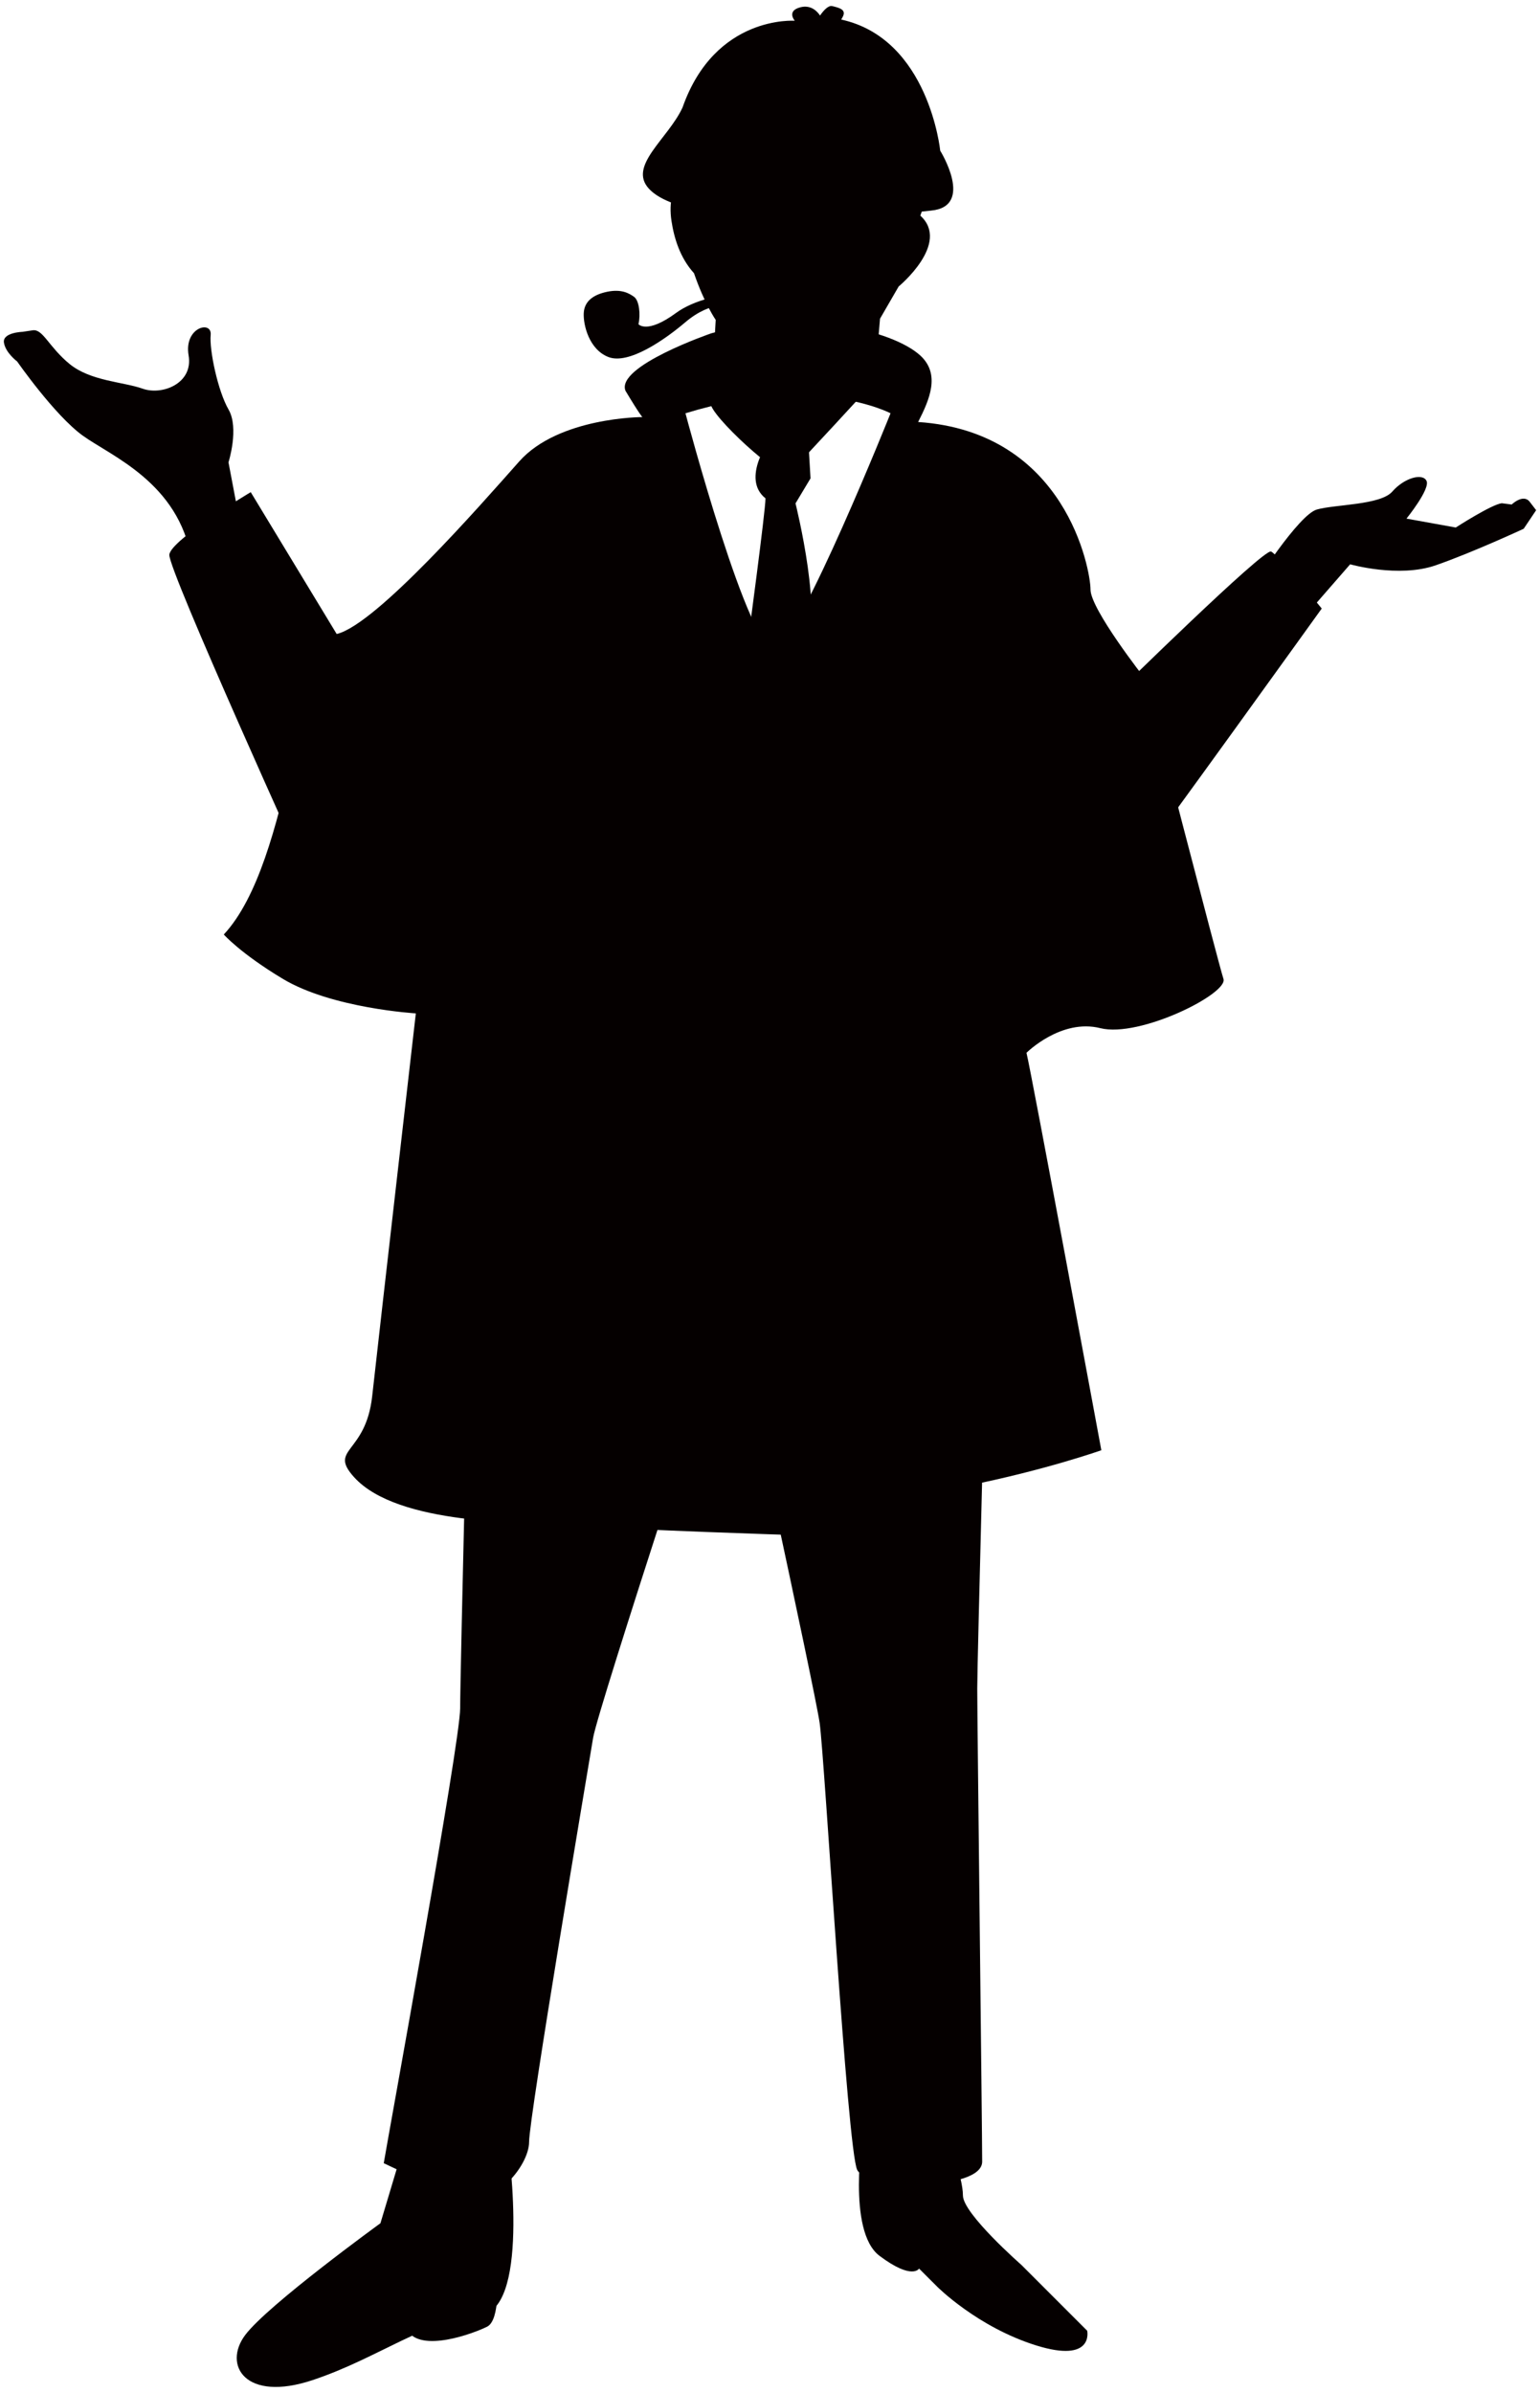 <!--?xml version="1.0" encoding="utf-8"?-->
<!-- Generator: Adobe Illustrator 22.1.0, SVG Export Plug-In . SVG Version: 6.00 Build 0)  -->
<svg version="1.1" id="_x32_" xmlns="http://www.w3.org/2000/svg" xmlns:xlink="http://www.w3.org/1999/xlink" x="0px" y="0px" viewBox="0 0 515.214 800" style="enable-background:new 0 0 515.214 800;" xml:space="preserve">
<style type="text/css">
	.st0{fill:#050000;}
</style>
<g>
	<g>
		<path class="st0" d="M157.244,424.466c0,0-3.294,135.103-3.294,146.626c0,11.534-23.913,142.222-25.565,152.103
			c0,0,12.997,6.214,24.536,11.155c11.544,4.946,24.091-10.033,24.091-18.279c0-8.23,19.78-125.206,21.421-135.098
			c1.647-9.882,46.13-144.974,46.13-144.974s28.003,128.499,29.656,140.033c1.647,11.539,9.258,142.801,12.558,149.4
			c3.283,6.582,41.813,7.119,41.813-2.763c0-9.887-1.647-148.284-1.647-158.177c0-9.871,3.294-130.146,3.294-140.028
			c0-9.887-46.136-70.846-46.136-70.846L157.244,424.466z"></path>
		<path class="st0" d="M373.579,231.676c0,0,49.289-48.444,51.673-47.29c2.384,1.149,16.941,19.059,16.941,19.059
			s-56.592,78.706-61.609,84.812C375.578,294.358,373.579,231.676,373.579,231.676z"></path>
		<path class="st0" d="M124.484,231.498l-40.599-66.961c0,0-26.751,15.906-27.234,20.907
			c-0.482,4.992,46.646,108.719,46.646,108.719L124.484,231.498z"></path>
		<path class="st0" d="M80.342,175.125l-3.9-20.551c0,0,3.63-11.415,0.027-17.645c-3.597-6.233-6.479-19.956-5.986-24.954
			c0.472-4.995-9.009-2.549-7.384,6.848c1.604,9.405-8.874,13.435-15.37,11.122c-6.501-2.306-17.407-2.519-24.422-8.235
			c-6.999-5.723-8.944-11.794-12.357-11.285c-3.408,0.512-3.408,0.512-3.408,0.512l0,0c0,0-6.739,0.189-6.225,3.602
			c0.515,3.408,4.421,6.309,4.421,6.309s12.547,18.024,21.979,24.812c9.427,6.797,32.105,15.708,36.341,41.331
			C78.24,196.771,80.342,175.125,80.342,175.125z"></path>
		<path class="st0" d="M419.606,195.46c0,0,14.833-23.382,20.966-25.121c6.128-1.734,21.275-1.457,25.235-6.002
			c3.96-4.548,10.099-6.285,11.437-3.584c1.338,2.706-6.701,12.629-6.701,12.629l16.485,2.977c0,0,11.968-7.723,15.397-8.121
			c3.321,0.428,3.321,0.428,3.321,0.428l0,0c0,0,3.846-3.717,6.024-0.907c2.156,2.808,2.156,2.808,2.156,2.808l-4.172,6.206
			c0,0-17.049,7.915-29.417,12.214c-12.374,4.307-28.637-0.33-28.637-0.33l-19.823,22.732L419.606,195.46z"></path>
		<path class="st0" d="M169.651,714.273c0,0,7.818,52.421-6.68,59.117c-21.204,2.232-35.778,14.779-58.363,22.315
			c-22.58,7.525-30.116-5.017-22.58-15.056c7.519-10.039,45.247-37.376,45.247-37.376l13.387-44.608L169.651,714.273z"></path>
		<path class="st0" d="M288.729,712.897c0,0-5.499,33.004,5.51,41.266c10.998,8.251,13.24,4.263,13.24,4.263l6.116,6.111
			c0,0,13.447,13.457,33.015,19.568c19.557,6.117,17.114-4.897,17.114-4.897l-22.012-22.006c0,0-19.563-17.119-19.563-23.23
			c0-6.116-4.897-18.349-4.897-18.349L288.729,712.897z"></path>
		<path class="st0" d="M166.313,761.119c0,0,1.116,14.503-3.343,16.735c-4.47,2.226-22.31,8.923-26.768,1.111
			C131.733,771.158,166.313,761.119,166.313,761.119z"></path>
		<path class="st0" d="M409.313,327.258c-1.641-4.946-26.351-100.496-26.351-100.496s-18.127-23.071-18.127-29.664
			c0-6.59-8.24-52.718-57.67-56.014c3.83-7.506,7.487-15.939,0.802-22.153c-9.313-8.652-40.16-15.89-69.99-7.503
			c0,0-32.023,10.978-28.719,19.219c4.942,8.238,5.651,8.79,5.651,8.79s-28.009,0-41.196,14.825
			c-13.17,14.833-47.772,54.37-60.953,57.667c-13.181,3.299-14.828,75.792-37.891,100.496c0,0,5.569,6.311,19.764,14.833
			c16.48,9.876,44.484,11.535,44.484,11.535s-11.594,100.874-14.601,127.979c-2.167,19.514-14.822,17.417-6.024,27.109
			c14.66,16.145,57.068,15.001,71.49,16.036c23.062,1.647,75.781,3.294,75.781,3.294s32.95-11.528,57.675-16.469
			c26.492-5.309,45.02-11.903,45.02-11.903s-23.399-126.283-25.046-132.866c0,0,11.539-11.539,24.715-8.24
			C381.298,347.027,410.971,332.199,409.313,327.258z M259.441,216.805c-8.365,3.351-30.116-78.633-30.116-78.633
			c43.509-13.384,68.608,0,68.608,0S267.806,213.463,259.441,216.805z"></path>
		<g>
			<path class="st0" d="M314.554,50.38c0,0-3.765-37.411-33.113-43.839c0.131-0.241,0.277-0.514,0.456-0.834
				c1.375-2.489-1.046-3.079-3.467-3.671c-1.311-0.314-2.899,1.463-4.09,3.162c-0.704-1.1-2.85-3.749-6.609-2.755
				c-4.697,1.238-1.826,4.502-1.826,4.502s-26.665-2.01-37.565,29.008c-4.866,10.512-18.371,19.506-11.199,27.185
				c12.889,13.787,73.896,9.651,94.369,7.265C326.148,69.008,314.554,50.38,314.554,50.38z"></path>
			<path class="st0" d="M231.021,44.354c0,0-1.972,13.064-1.387,16.908c-4.952-0.238-5.868,6.78-4.995,12.544
				c0.867,5.761,2.833,12.344,7.541,17.534c3.532,10.277,7.264,15.61,7.264,15.61s-1.333,23.786-1.717,27.773
				c-0.374,3.987,23.556,25.937,26.145,23.58c2.6-2.354,28.767-30.856,28.767-30.856l1.777-20.901l6.236-10.77
				c0,0,17.488-14.414,7.254-23.685c4.166-11.437,5.466-22.44,5.466-22.44L231.021,44.354z"></path>
		</g>
		<path class="st0" d="M257.772,146.539c0,0-10.044,13.384-1.674,20.075c0,4.185-5.856,47.685-5.856,47.685
			s10.884,10.876,18.404,2.506c7.53-8.362-2.503-48.514-2.503-48.514l5.022-8.368l-0.834-14.215L257.772,146.539z"></path>
	</g>
	<g>
		<path class="st0" d="M246.856,99.686c-4.069-2.208-14.985,0.745-20.657,4.921c-9.79,7.195-12.596,3.784-12.596,3.784
			c0.753-3.221,0.255-7.96-1.506-9.18c-1.577-1.1-4.09-2.665-8.945-1.671c-4.837,0.999-7.676,3.302-7.86,7.159
			c-0.189,3.857,1.744,12.124,8.234,14.654c6.81,2.658,18.88-5.794,25.761-11.626c8.944-7.582,16.144-5.716,17.276-5.271
			C247.701,102.901,250.324,101.56,246.856,99.686z"></path>
	</g>
</g>
</svg>
